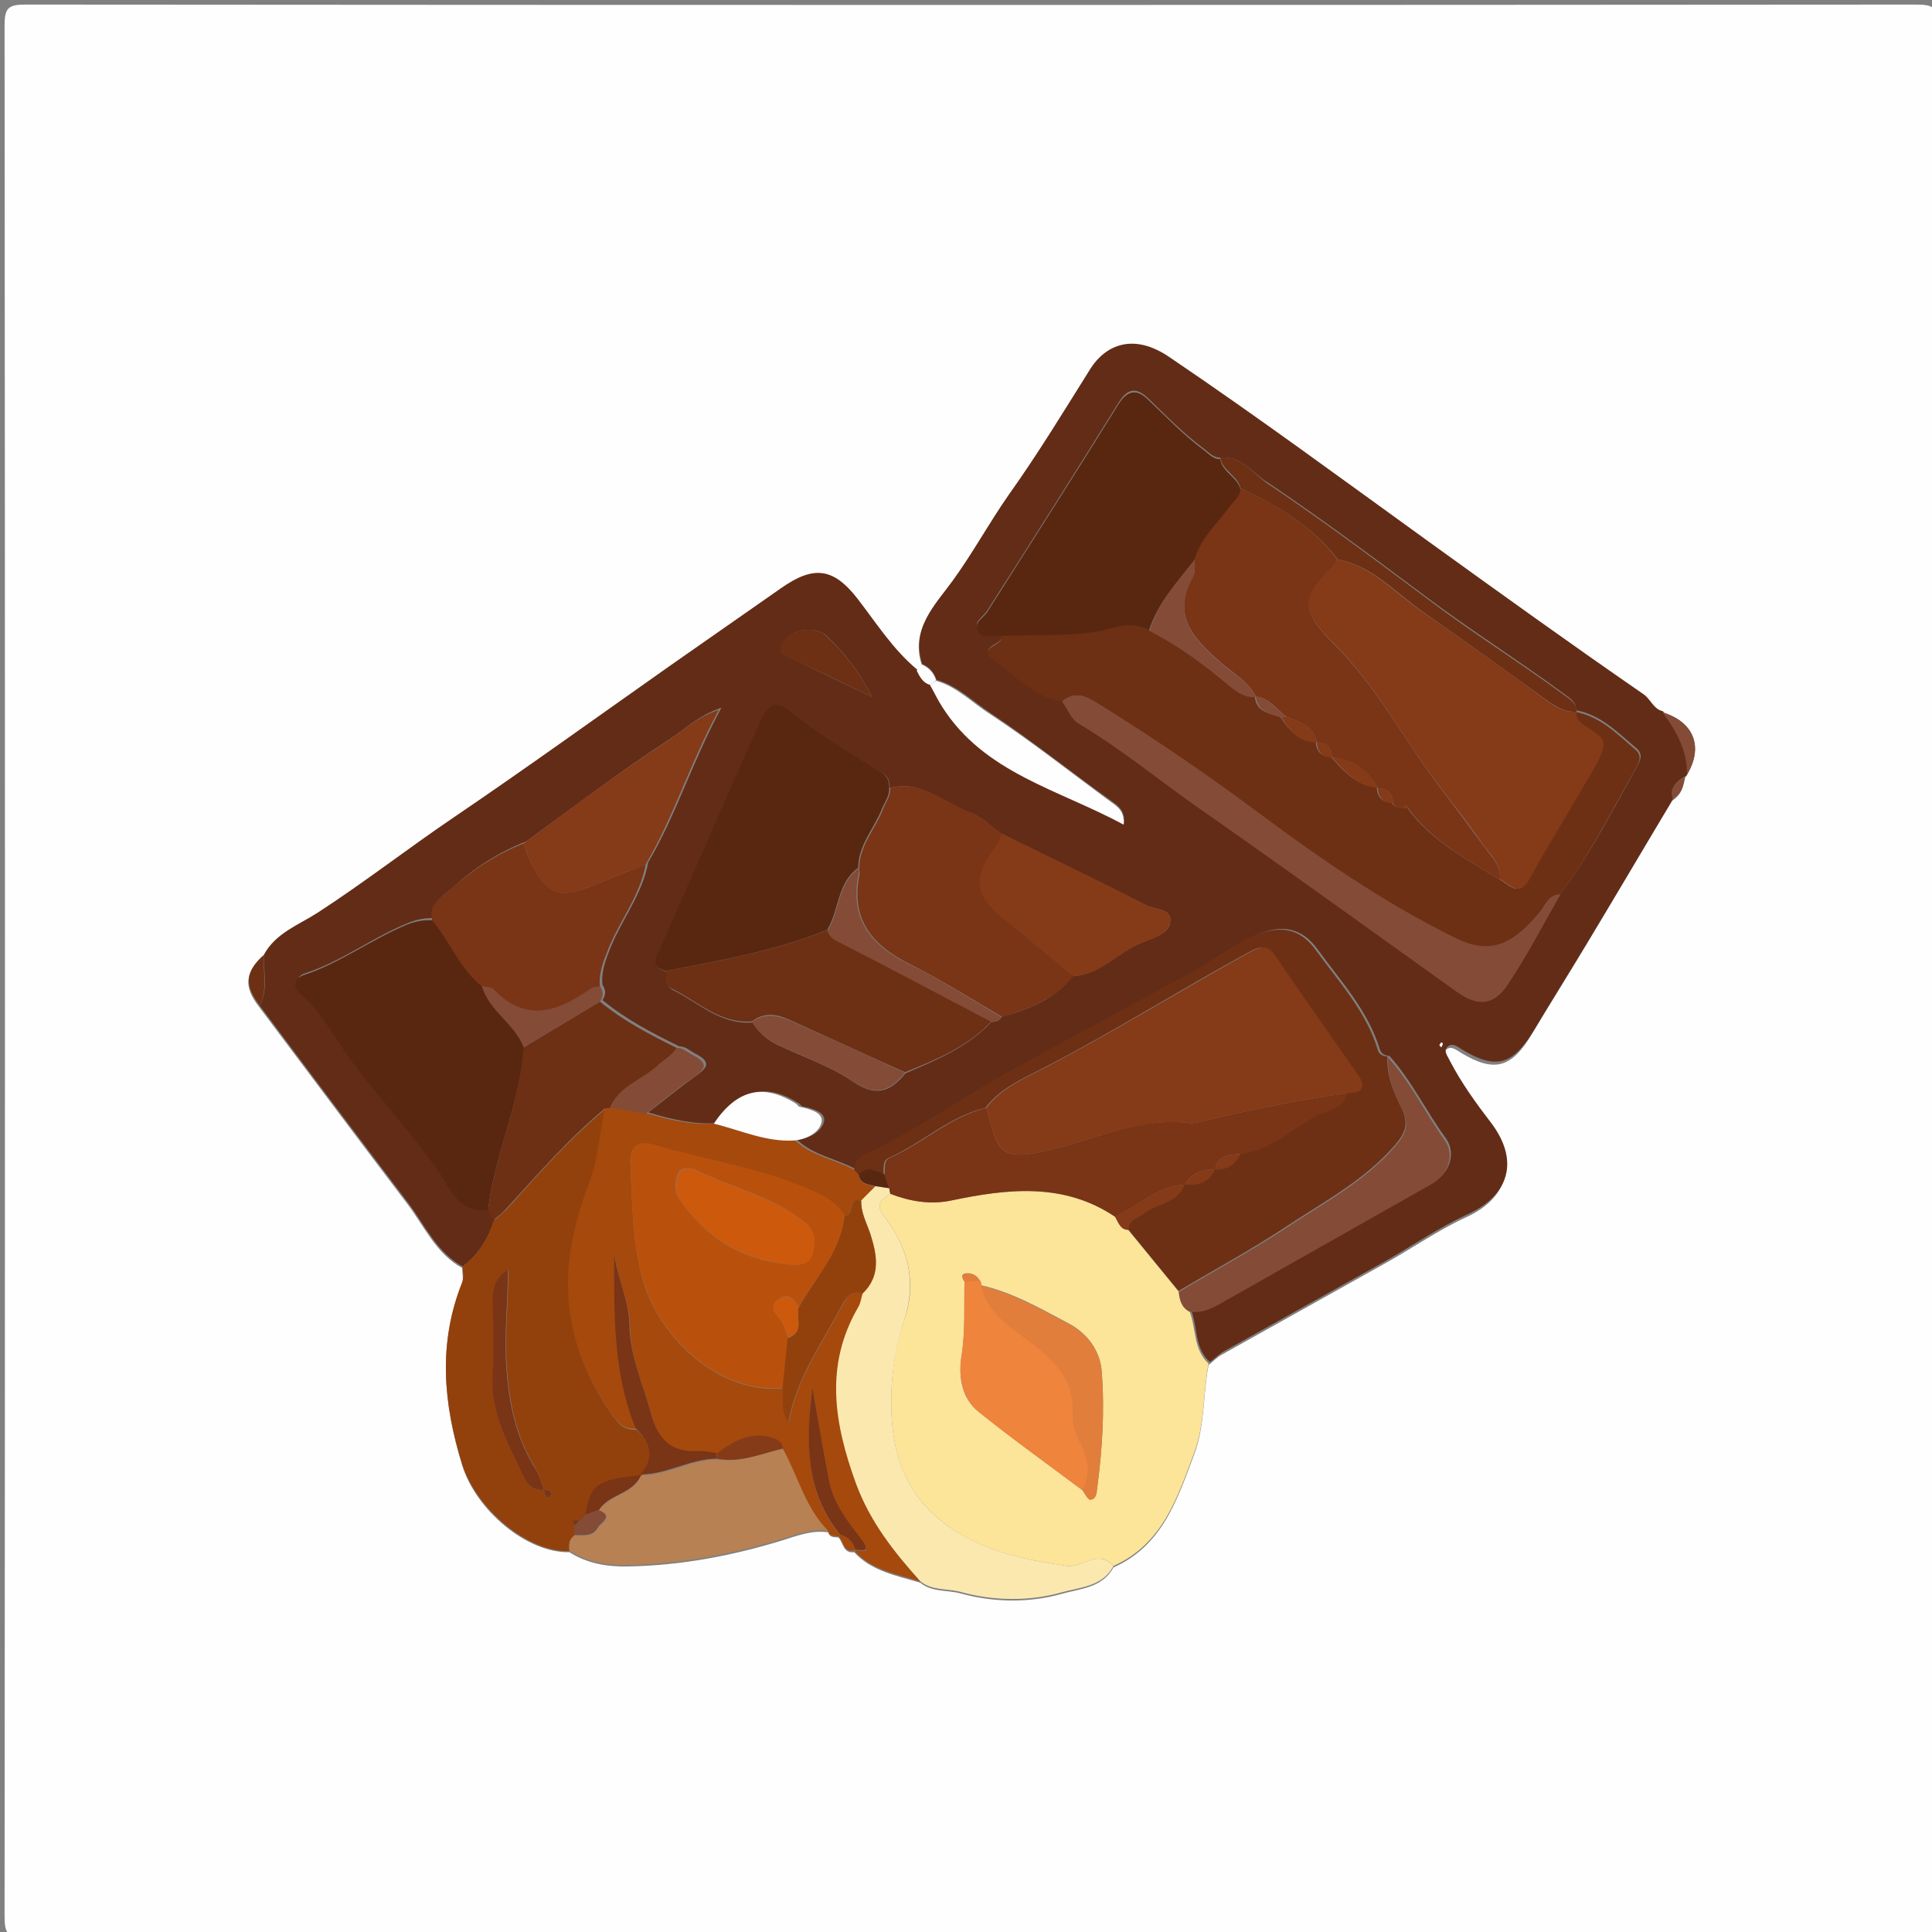 <?xml version="1.0" encoding="utf-8"?>
<!-- Generator: Adobe Illustrator 21.1.0, SVG Export Plug-In . SVG Version: 6.00 Build 0)  -->
<svg version="1.1" id="Layer_1" xmlns="http://www.w3.org/2000/svg" xmlns:xlink="http://www.w3.org/1999/xlink" x="0px" y="0px"
	 viewBox="0 0 380 380" style="enable-background:new 0 0 380 380;" xml:space="preserve">
<rect x="0" y="0" width="380" height="380" fill="#808080" stroke="none"/>
<style type="text/css">
	.st0{fill:#FEFEFE;}
	.st1{fill:#632C16;}
	.st2{fill:#FCE498;}
	.st3{fill:#93410C;}
	.st4{fill:#A5490D;}
	.st5{fill:#FBE8AF;}
	.st6{fill:#B88153;}
	.st7{fill:#844B37;}
	.st8{fill:#6D3014;}
	.st9{fill:#592710;}
	.st10{fill:#7A3416;}
	.st11{fill:#853A18;}
	.st12{fill:#EF843D;}
	.st13{fill:#E17E3C;}
	.st14{fill:#B9510D;}
	.st15{fill:#CD590D;}
</style>
<g>
	<g>
		<path class="st0" d="M381,191c0,62,0,124,0.1,186c0,3.4-0.7,4.1-4.1,4.1c-124-0.1-248-0.1-372,0c-3.4,0-4.1-0.7-4.1-4.1
			C1,253,1,129,0.9,5c0-3.4,0.7-4.1,4.1-4.1C129,1,253,1,377,0.9c3.4,0,4.1,0.7,4.1,4.1C381,67,381,129,381,191z M331.5,152.8
			c0.2-0.1,0.3-0.2,0.3-0.4c3.3-5.5,1.4-10.4-4.8-12.3c-1.9-0.5-2.4-2.4-3.9-3.4c-14.1-9.8-28.1-19.8-42.1-29.9
			c-16.9-12.2-33.7-24.6-51-36.3c-7.2-4.8-12.7-2.5-15.6,2.2c-5.2,8.3-10.3,16.7-16,24.7c-3.9,5.5-7.1,11.5-11.1,17
			c-3.4,4.7-8.3,9.4-6,16.4c-0.3,0.4-0.6,0.8-1,1.2c-4.7-4-8-9.1-11.7-13.9c-4.7-6.2-8.6-6.6-15.1-2.1c-7.3,5.1-14.6,10.1-21.9,15.3
			c-14.1,9.9-28.1,20.1-42.5,29.8c-9,6.1-17.6,12.7-26.7,18.7c-3.7,2.4-8.3,3.9-10.6,8.3c-3.7,3.3-3.9,6-0.8,10
			c9.7,12.9,19.4,25.9,29.2,38.8c3.3,4.4,5.6,9.7,10.7,12.5c0,1,0.3,2.1,0,3c-4.8,11.9-3.7,23.8,0,35.8c2.7,8.8,12.7,17.3,21.1,17.1
			c3.6,2.3,7.6,2.9,11.7,2.8c10.3-0.2,20.3-2.1,30.1-5.1c2.9-0.9,5.9-2.1,9.1-1.6c0.3,1.1,1.2,0.9,2,1c1,1,0.9,3.2,3.1,2.9
			c3.5,3.8,8.4,4.6,13,6c2.3,1.9,5.3,1.4,7.9,2.1c6.5,1.8,13.5,1.9,19.9,0.1c3.4-1,8-1.1,10.2-5.2c9.7-4.3,12.6-13.5,15.9-22.3
			c2.1-5.6,1.7-11.7,2.8-17.5c0.9-0.7,1.7-1.6,2.7-2.1c10.7-6,21.5-12,32.2-18c5.2-2.9,10.2-6.4,15.6-8.9
			c8.3-3.7,10.4-10.6,4.9-17.9c-3-4-5.9-7.9-8.2-12.3c-0.4-0.9-1.4-1.8-0.6-2.7c1-1.1,2.1-0.1,3.1,0.5c6.5,3.9,9.9,3,13.9-3.7
			c3.6-6,7.3-11.9,10.9-17.9c5.6-9.3,11.1-18.7,16.7-28C330.9,156.2,331.1,154.4,331.5,152.8z"/>
		<path class="st1" d="M91,249.1c-5.1-2.8-7.4-8.1-10.7-12.5c-9.8-12.9-19.5-25.8-29.2-38.8c1.7-3.2,0.7-6.7,0.8-10
			c2.3-4.3,6.9-5.9,10.6-8.3c9.1-5.9,17.7-12.6,26.7-18.7c14.3-9.7,28.3-19.8,42.5-29.8c7.3-5.1,14.6-10.2,21.9-15.3
			c6.4-4.5,10.3-4.1,15.1,2.1c3.7,4.8,7,10,11.7,13.9c0.6,1.2,1.1,2.4,2.6,2.8c0.8,1.4,1.5,2.9,2.4,4.3c8.4,13.1,23,16.3,35.7,23.2
			c0.2-2.5-1-3.4-2.4-4.4c-8-5.7-15.7-11.9-23.8-17.3c-3.5-2.3-6.5-5.4-10.7-6.6c-0.5-1.5-1.4-2.5-2.8-3.1c-2.3-7,2.6-11.7,6-16.4
			c4-5.5,7.2-11.4,11.1-17c5.7-8,10.8-16.4,16-24.7c3-4.7,8.5-7.1,15.6-2.2c17.3,11.7,34.1,24.1,51,36.3
			c14,10.1,27.9,20.1,42.1,29.9c1.5,1,2,3,3.9,3.4c2.7,3.7,5,7.5,4.8,12.3c-0.1,0.2-0.2,0.3-0.3,0.4c-1.6,1-3.2,2-2.4,4.3
			c-5.6,9.4-11.1,18.7-16.7,28c-3.6,6-7.3,11.9-10.9,17.9c-4.1,6.7-7.4,7.6-13.9,3.7c-1-0.6-2.1-1.6-3.1-0.5
			c-0.7,0.8,0.2,1.8,0.6,2.7c2.3,4.4,5.2,8.4,8.2,12.3c5.5,7.4,3.4,14.2-4.9,17.9c-5.4,2.5-10.4,5.9-15.6,8.9
			c-10.7,6-21.5,12-32.2,18c-1,0.6-1.8,1.4-2.7,2.1c-3.1-2.7-2.4-6.8-3.7-10.2c2.1,0.3,3.9-0.4,5.7-1.4
			c13.9-7.9,27.8-15.8,41.7-23.6c3.4-1.9,4.8-5.8,2.7-8.8c-3.9-5.3-6.7-11.3-11.1-16.2c-0.9-0.1-1.6-0.4-1.9-1.3
			c-2.3-7.6-7.6-13.3-12.1-19.5c-3.2-4.5-7.2-5.2-12.2-3c-4.4,1.9-8.2,4.9-12.3,7.2c-11.8,6.5-23.7,12.8-35.5,19.3
			c-9.8,5.4-19,12-29.2,16.8c-1.2,0.6-1.6,1.6-1.7,2.8c-3.8-2.1-8.3-2.7-11.6-5.8c2.5-0.3,4.9-1.7,5.3-3.7c0.3-1.8-2.4-2.5-4.3-2.9
			c-0.3-0.1-0.4-0.5-0.7-0.6c-6.5-4.1-11.7-2.8-16.2,3.9c-4.6,0.3-9-0.8-13.4-2.1c3-2.3,5.9-4.7,9-6.9c2.4-1.7,3.8-2.9,0.2-4.7
			c-1-0.5-1.8-1.4-3.1-1.4c-5.3-2.6-10.5-5.3-15.1-9.1c0.7-1,0.7-2,0-3c-0.3-2.7,0.7-5.1,1.7-7.6c2.3-5.5,6.2-10.4,7.3-16.5
			c5.5-9.3,8.6-19.7,14.4-30.4c-4.7,1.6-7.2,4.3-10.2,6.2c-9.7,6.3-18.9,13.3-28.2,20.1c-5.4,2.1-10.2,5.2-14.5,9.1
			c-1.8,1.6-4.3,2.8-3.5,6c-1.7-0.1-3.3,0.2-4.9,0.8c-7.1,2.8-13.2,7.6-20.5,10c-2.3,0.7-1.9,2.6-0.4,3.9c3.2,2.8,5.3,6.4,7.6,9.8
			c5.8,8.7,13.2,16.1,19.2,24.7c2.3,3.3,4,8.6,9.9,7.8c0.3,0.7,0.7,1.4,1,2C96,243.7,94.1,246.8,91,249.1z M195,201
			c0.8,0,1.6-0.2,2-1c5.3-1.5,10.4-3.4,14-8c5.5-0.3,8.9-4.8,13.6-6.6c2.4-1,5.4-1.8,5.6-4.2c0.3-2.5-3.2-2.3-4.9-3.2
			c-9.3-4.8-18.8-9.3-28.3-14c-2.1-1.5-4.1-3.5-6.5-4.3c-5.1-1.9-9.4-6.4-15.5-4.7c0-1.4-0.3-2.3-1.7-3.1
			c-5.9-3.6-11.9-7.1-17.1-11.5c-3.6-3-5-1.8-6.5,1.5c-1.8,3.9-3.6,7.8-5.3,11.8c-4.8,10.9-9.6,21.8-14.4,32.8
			c-0.8,1.8-2.1,3.8,1.1,4.6c-0.1,1.4-0.1,2.9,1.2,3.6c5.1,2.5,9.4,6.9,15.7,6.4c1.2,1.9,2.7,3.3,4.7,4.3c5,2.4,10.5,4.2,15,7.3
			c4.5,3.1,7.4,2.1,10.4-1.6C184.2,208.5,190.3,206,195,201z M240,90c-1.5,0-2.3-1.1-3.4-1.9c-3.9-2.9-7.2-6.3-10.7-9.7
			c-2.2-2.1-4-2.3-5.9,0.8c-8.5,13.7-17.2,27.4-25.9,41c-0.8,1.2-2.7,2.1-1.7,3.7c1,1.7,3,0.7,4.6,0.9c0.8,2.1-5,2.2-1.6,4.7
			c4.3,3.1,7.9,7.5,13.6,8.3c1.1,1.5,1.8,3.5,3.2,4.3c8.4,5,15.9,11.2,23.9,16.8c16.9,11.8,33.6,23.9,50.4,35.9
			c4.2,3,7.3,3,10.1-1.3c3.8-5.7,7-11.9,10.4-17.8c5.8-7.7,10.1-16.2,14.8-24.6c0.7-1.3,1.6-2.7,0-4c-3.6-3-6.9-6.5-11.8-7.4
			c0-1.8-1.3-2.4-2.6-3.4c-8.7-6.4-17.9-12.2-26.6-18.7c-10.3-7.7-20.6-15.4-31.3-22.6C246.6,93.4,244.4,89.6,240,90z M171.6,137.1
			c-2.8-5.3-5.6-8.8-9-12c-2.5-2.3-7.6-1.2-8.9,1.9c-0.4,0.9-0.2,1.4,0.8,1.9C159.7,131.4,165,134,171.6,137.1z M283.1,205.6
			c0.1,0.1,0.2,0.2,0.4,0.4c0.1-0.2,0.3-0.4,0.3-0.7c0-0.1-0.2-0.2-0.3-0.3C283.4,205.2,283.3,205.4,283.1,205.6z"/>
		<path class="st2" d="M234,258c1.3,3.4,0.7,7.4,3.7,10.2c-1.1,5.8-0.7,11.9-2.8,17.5c-3.3,8.8-6.2,18-15.9,22.3
			c-3-3.4-6.1,0.4-9.1,0c-8.3-1.2-16.4-2.8-23.5-7.9c-9-6.4-11.3-15.5-11.1-25.5c0.1-5,0.9-10.2,2.6-15.1c2.5-7.3,0.7-14.2-3.9-20.1
			c-2.1-2.7-0.5-3.4,1.1-4.6c3.9,1.5,7.9,2.2,12.1,1.3c11-2.3,22-3.5,32.1,3.2c0.7,1.1,1,2.6,2.6,2.6c3.3,4,6.6,8.1,9.9,12.1
			C232,255.7,232.4,257.2,234,258z M192.8,252c-0.7-1.2-1.8-1.8-3.1-1.5c-0.7,0.2-0.4,1,0,1.5c-0.1,4.9,0.2,9.9-0.6,14.8
			c-0.6,4,0,8.2,3.4,10.9c6.6,5.3,13.6,10.3,20.4,15.4c0.5,0.6,1,1.8,1.5,1.8c1.2,0,1.3-1.3,1.4-2.2c1-7.6,1.5-15.2,0.9-22.9
			c-0.3-4.2-2.9-7.6-6.5-9.5c-5.5-2.9-11-6.1-17.2-7.5C193,252.5,193,252.3,192.8,252z"/>
		<path class="st3" d="M91,249.1c3.1-2.3,5-5.4,6.1-9c0.9-0.8,1.8-1.5,2.6-2.3c6.2-6.9,12.3-13.8,19.4-19.7c-1.1,5-1.3,10.1-3.2,15
			c-1.5,3.8-2.7,8.1-3.4,12c-2.1,12.3,1,23.8,8.5,34c1.2,1.6,2.4,2.2,4.2,2.1c3,2.7,3.8,5.7,1,9.1l0,0c-8.8,1-9.9,1.8-11.1,7.9
			c0,0,0,0,0,0c-0.3,0.3-0.7,0.7-1,1c0,0,0,0,0,0c-0.4,0.2-1.9-0.6-1,1c0,0.6-0.1,1.2-0.1,1.9c-1.1,0.7-1.1,1.9-1,3
			c-8.3,0.2-18.3-8.3-21.1-17.1c-3.7-12-4.8-23.8,0-35.8C91.3,251.2,91,250.1,91,249.1z M107,293c0.1,0.6,0.1,1.4,0.9,1.5
			c0.2,0,0.6-0.4,0.6-0.6C108.4,293.1,107.6,293.1,107,293c-0.6-1.5-1-3.2-1.9-4.6c-3.6-6-4.9-12.3-5.4-19.3
			c-0.5-6.4,0.3-12.7,0.3-19.4c-2.6,1.7-3.1,3.8-3,6.2c0.1,4.8,0.3,9.7,0,14.5c-0.5,7.6,3.1,13.8,6.2,20.2
			C103.8,292.1,105,293.3,107,293z"/>
		<path class="st4" d="M125.1,281c-1.8,0.1-3-0.5-4.2-2.1c-7.5-10.2-10.7-21.7-8.5-34c0.7-3.9,1.9-8.2,3.4-12c1.9-4.9,2.1-10,3.2-15
			c0.3-0.1,0.7-0.1,1-0.1c2.3,0.4,4.7,0.7,7,1.1c4.4,1.3,8.8,2.4,13.4,2.1c5.3,1.3,10.3,3.7,16,3.3c3.2,3.1,7.8,3.7,11.6,5.8
			c0.3,0.3,0.6,0.7,0.9,1c0.3,2,1.9,1.9,3.3,2.3c-0.9,0.9-1.8,1.8-2.8,2.8c-2.8-0.9-1.3,3-3.3,2.9c-1.3-2-3-3.3-5.2-4.3
			c-10.3-4.9-21.6-6.4-32.4-9.6c-2.9-0.8-4.7,0.1-4.5,3.8c0.4,7.7,0.3,15.2,2.5,23c3.2,10.9,14.5,22.2,27.5,21.1
			c0.2,2.1-0.5,4.4,1.2,6.6c1.5-8.6,6.5-15.4,10.4-22.8c0.9-1.8,1.9-3.1,4.2-2.5c-0.3,0.9-0.4,2-0.9,2.8c-6.7,11.5-4.7,23-0.4,34.8
			c2.7,7.5,7.4,13.3,12.6,19.1c-4.6-1.5-9.5-2.2-13-6l0.2-0.2c1.4,0.1,3.1,0.7,1.3-1.8c-2.6-3.6-5.6-7.1-6.5-11.6
			c-1.2-6.1-2.2-12.3-3.3-18.4c-1.2,10.2-1.5,20.2,5.4,28.8l-0.3,0.3c-0.8-0.2-1.7,0.1-2-1c-4.5-4.5-6-10.7-8.9-16.1
			c-0.1-1.1-0.7-1.6-1.8-2c-4.4-1.5-7.9,0.5-11.2,3c-1.3-0.1-2.6-0.5-3.9-0.4c-5.2,0.3-7.7-2.7-8.9-7.2c-1.6-5.9-4.2-11.4-4.3-17.7
			c-0.1-4.8-2.4-9.2-3-14C120.9,258.3,120.6,269.9,125.1,281z"/>
		<path class="st5" d="M169.4,236.1c0.9-0.9,1.8-1.8,2.8-2.8c0.9,0.1,1.8,0.3,2.7,0.4c0.1,0.4,0.1,0.7,0.2,1.1
			c-1.6,1.2-3.2,1.9-1.1,4.6c4.6,5.9,6.3,12.7,3.9,20.1c-1.6,4.9-2.5,10.1-2.6,15.1c-0.2,9.9,2.1,19.1,11.1,25.5
			c7.2,5.1,15.2,6.7,23.5,7.9c3,0.4,6-3.4,9.1,0c-2.1,4.1-6.7,4.2-10.2,5.2c-6.4,1.8-13.4,1.7-19.9-0.1c-2.6-0.7-5.6-0.2-7.9-2.1
			c-5.1-5.7-9.8-11.6-12.6-19.1c-4.3-11.8-6.3-23.3,0.4-34.8c0.5-0.8,0.6-1.9,0.9-2.8c3.6-3.5,2.7-7.6,1.5-11.6
			C170.5,240.6,169.3,238.5,169.4,236.1z"/>
		<path class="st6" d="M154,285c3,5.4,4.4,11.6,8.9,16.1c-3.2-0.5-6.2,0.7-9.1,1.6c-9.9,3-19.8,4.9-30.1,5.1
			c-4.2,0.1-8.2-0.5-11.7-2.8c-0.1-1.1-0.2-2.2,1-3c1.7,0,3.6,0.4,4.7-1.5c0.6-1,3.2-2.2,0.1-3.4c2.1-3.2,6.8-3.1,8.3-6.9
			c0,0,0,0,0,0c5.2,0,9.8-3.1,15-3.1C145.6,287.8,149.7,285.9,154,285z"/>
		<path class="st7" d="M331.8,152.4c0.1-4.8-2.1-8.6-4.8-12.3C333.2,142,335.1,146.9,331.8,152.4z"/>
		<path class="st8" d="M51.9,187.8c-0.2,3.3,0.8,6.8-0.8,10C48,193.8,48.2,191.1,51.9,187.8z"/>
		<path class="st7" d="M329,157.1c-0.8-2.3,0.9-3.3,2.4-4.3C331.1,154.4,330.9,156.2,329,157.1z"/>
		<path class="st4" d="M168,305c-2.2,0.3-2.1-1.9-3.1-2.9c0,0,0.3-0.3,0.3-0.3c1.6,0.3,2.6,1.3,3,3L168,305z"/>
		<path class="st8" d="M208.9,138c-5.7-0.9-9.3-5.2-13.6-8.3c-3.4-2.5,2.4-2.6,1.6-4.7c6.1-0.3,12.2,0.1,18.4-0.8
			c3.4-0.5,7.1-2.5,10.6-0.3c5.7,2.9,10.9,6.7,15.7,10.8c1.6,1.3,3.1,2.4,5.2,2.2c0,0,0,0,0,0c0.2,3.1,2.8,3.4,5,4.1
			c1.8,2.5,3.5,4.9,7,4.9l0,0c0.1,1.9,1.1,2.9,3,3l0,0c2.5,2.8,4.9,5.5,9,6l0,0c0.1,1.9,1.1,2.9,3,3c0.4,0.8,1.2,1,2,1
			c0.3,0,0.7,0,1,0c4.6,6.4,11.5,10,18,14c2,1,3.8,3.8,5.9-0.1c3.4-6.1,7.1-12.1,10.6-18.2c1.4-2.4,3.1-4.9,3.8-7.3
			c0.9-3.1-3.6-3.7-5-5.9c-0.3-0.4-0.2-0.9-0.3-1.4l0,0c4.9,0.9,8.2,4.3,11.8,7.4c1.6,1.3,0.7,2.7,0,4c-4.7,8.3-9,16.9-14.8,24.6
			c-2.3,0-2.8,2.1-3.9,3.4c-5.7,6.9-10.2,8.4-16.7,5.2c-13.8-6.8-26.4-15.4-38.7-24.6c-10.2-7.6-20.6-14.8-31.4-21.4
			C214.2,137.2,211.5,135.7,208.9,138z"/>
		<path class="st8" d="M168.9,231.1c-0.3-0.3-0.6-0.7-0.9-1c0.1-1.2,0.5-2.3,1.7-2.8c10.2-4.8,19.4-11.3,29.2-16.8
			c11.8-6.5,23.7-12.8,35.5-19.3c4.2-2.3,7.9-5.3,12.3-7.2c5.1-2.1,9-1.5,12.2,3c4.5,6.2,9.8,11.9,12.1,19.5c0.3,1,1,1.2,1.9,1.3
			c-0.2,3.6,1.2,7,2.7,10c1.6,3.2,0.8,5.1-1.3,7.5c-6,6.9-14,11.1-21.4,16c-6.8,4.5-14,8.4-21.1,12.6c-3.3-4-6.6-8.1-9.9-12.1
			c0.1-2,1.8-2.3,3-3.2c2.6-2,6.7-2,8-5.7l0,0c2.6,0.3,4.8-0.4,6-3l0,0c2.4,0.2,3.9-1,5-3c5.9-0.7,10.1-4.9,15-7.5
			c2.1-1.1,5.3-1.3,6-4.5c2.2,0,4-0.6,2.2-3.2c-5.4-7.9-10.9-15.6-16.3-23.5c-1.6-2.3-2.7-2.3-5.2-0.9
			c-13.2,7.2-25.9,15.2-39.3,22.2c-4.3,2.3-9.3,4.2-12.5,8.4c-7.1,1.7-12.5,7-19.1,9.9c-1.1,0.5-0.9,2-0.9,3.2
			C172.3,230.2,170.6,229.1,168.9,231.1z"/>
		<path class="st9" d="M96,238c-5.9,0.8-7.6-4.5-9.9-7.8c-6-8.6-13.4-16-19.2-24.7c-2.3-3.4-4.4-7.1-7.6-9.8
			c-1.5-1.3-1.9-3.1,0.4-3.9c7.3-2.4,13.4-7.1,20.5-10c1.6-0.6,3.2-0.9,4.9-0.8c3.5,4.2,5.4,9.5,9.8,13c1.5,4.9,6.5,7.3,8.2,12
			C102.3,217,97.3,227.1,96,238z"/>
		<path class="st9" d="M226,124c-3.6-2.2-7.3-0.2-10.6,0.3c-6.2,0.9-12.3,0.5-18.4,0.8c-1.6-0.3-3.6,0.8-4.6-0.9
			c-1-1.7,0.9-2.6,1.7-3.7c8.7-13.7,17.4-27.3,25.9-41c1.9-3,3.8-2.9,5.9-0.8c3.5,3.3,6.8,6.8,10.7,9.7c1.1,0.8,1.9,1.9,3.4,1.9
			c0.4,2.6,3.4,3.5,4,6c0,1.7-1.4,2.5-2.2,3.7c-2.4,3.3-5.6,6.1-6.8,10.2C231.6,114.4,227.8,118.5,226,124z"/>
		<path class="st9" d="M131,191c-3.3-0.8-1.9-2.9-1.1-4.6c4.8-10.9,9.6-21.9,14.4-32.8c1.7-3.9,3.5-7.8,5.3-11.8
			c1.5-3.3,2.9-4.5,6.5-1.5c5.3,4.4,11.3,7.9,17.1,11.5c1.4,0.9,1.7,1.8,1.7,3.1c0.1,1.6-0.8,2.7-1.4,4.1c-1.5,3.9-4.7,7.2-4.7,11.7
			c-4.2,3-3.7,8.3-6.1,12.2C152.6,187,141.8,188.9,131,191z"/>
		<path class="st10" d="M169,170.8c0-4.5,3.2-7.8,4.7-11.7c0.5-1.4,1.5-2.5,1.4-4.1c6.1-1.7,10.5,2.8,15.5,4.7
			c2.4,0.9,4.3,2.8,6.5,4.3c-0.4,0.9-0.6,1.9-1.2,2.6c-4.4,5.5-4.3,9.4,1.2,13.8c4.8,3.8,9.4,7.7,14,11.6c-3.6,4.5-8.7,6.4-14,8
			c-6-3.5-11.8-7.2-18-10.3c-7.7-3.8-11.9-9-10-17.9C169.1,171.5,169,171.1,169,170.8z"/>
		<path class="st8" d="M131,191c10.8-2.1,21.6-4,31.8-8.1c0.2,1,0.8,1.6,1.8,2.1c10.2,5.2,20.3,10.6,30.4,15.9
			c-4.7,5-10.8,7.5-17,10c-7.6-3.4-15.1-6.9-22.7-10.3c-2.4-1.1-5-1.6-7.4,0.3c-6.3,0.5-10.6-3.9-15.7-6.4
			C130.9,194,131,192.4,131,191z"/>
		<path class="st10" d="M94.8,194c-4.4-3.5-6.3-8.8-9.8-13c-0.8-3.1,1.7-4.4,3.5-6c4.3-3.8,9.1-7,14.5-9.1c0.4,1.2,0.8,2.5,1.4,3.7
			c3.2,6.4,5.6,7.3,12.1,4.6c3.5-1.4,7-2.8,10.5-4.2c-1.1,6.1-5,10.9-7.3,16.5c-1,2.5-2,4.9-1.7,7.6c-0.6,0.2-1.4,0.2-1.9,0.5
			c-6.3,4.4-12.6,6.8-19,0.1C96.6,194.2,95.6,194.2,94.8,194z"/>
		<path class="st7" d="M208.9,138c2.6-2.3,5.2-0.8,7.3,0.5c10.8,6.7,21.2,13.8,31.4,21.4c12.2,9.1,24.9,17.8,38.7,24.6
			c6.5,3.2,11,1.7,16.7-5.2c1.1-1.3,1.6-3.4,3.9-3.4c-3.4,6-6.6,12.1-10.4,17.8c-2.8,4.2-5.9,4.3-10.1,1.3
			c-16.8-12-33.5-24.1-50.4-35.9c-8-5.6-15.5-11.8-23.9-16.8C210.7,141.5,210,139.5,208.9,138z"/>
		<path class="st8" d="M96,238c1.3-10.9,6.3-21,7-32c5-3,10-6,15-9c4.6,3.8,9.8,6.5,15.1,9.1c-0.8,1.5-2.3,2.2-3.5,3.3
			c-3.1,3-7.8,4.2-9.6,8.5c-0.3,0-0.7,0.1-1,0.1c-7.1,5.9-13.2,12.9-19.4,19.7c-0.8,0.9-1.7,1.6-2.6,2.3
			C96.7,239.4,96.3,238.7,96,238z"/>
		<path class="st11" d="M211,192c-4.6-3.9-9.2-7.9-14-11.6c-5.5-4.3-5.6-8.3-1.2-13.8c0.6-0.7,0.8-1.7,1.2-2.6
			c9.4,4.6,19,9.1,28.3,14c1.7,0.9,5.2,0.7,4.9,3.2c-0.3,2.4-3.3,3.3-5.6,4.2C219.9,187.3,216.5,191.8,211,192z"/>
		<path class="st11" d="M127,170c-3.5,1.4-7,2.8-10.5,4.2c-6.5,2.7-8.9,1.9-12.1-4.6c-0.6-1.2-0.9-2.4-1.4-3.7
			c9.3-6.9,18.5-13.8,28.2-20.1c3-1.9,5.5-4.6,10.2-6.2C135.6,150.3,132.5,160.7,127,170z"/>
		<path class="st7" d="M231.9,254.1c7-4.2,14.3-8.1,21.1-12.6c7.4-4.9,15.4-9.1,21.4-16c2.1-2.4,2.9-4.3,1.3-7.5
			c-1.5-3-2.9-6.4-2.7-10c4.5,4.9,7.3,10.9,11.1,16.2c2.2,3,0.7,6.9-2.7,8.8c-13.9,7.9-27.8,15.7-41.7,23.6c-1.8,1-3.6,1.7-5.7,1.4
			C232.4,257.2,232,255.7,231.9,254.1z"/>
		<path class="st8" d="M244,96c-0.6-2.5-3.6-3.4-4-6c4.4-0.4,6.6,3.4,9.6,5.3c10.7,7.2,21,14.9,31.3,22.6
			c8.6,6.5,17.9,12.3,26.6,18.7c1.2,0.9,2.6,1.6,2.6,3.4c0,0,0,0,0,0c-2.1,0.1-3.8-0.8-5.5-2c-8.2-5.9-16.3-11.8-24.5-17.5
			c-5.5-3.8-10-9.1-17-10.5C258.1,103.4,251.2,99.5,244,96z"/>
		<path class="st0" d="M184.1,133.9c4.2,1.2,7.2,4.4,10.7,6.6c8.2,5.4,15.9,11.5,23.8,17.3c1.4,1,2.6,1.9,2.4,4.4
			c-12.7-6.9-27.4-10.1-35.7-23.2c-0.9-1.4-1.6-2.9-2.4-4.3C183.3,134.4,183.7,134.2,184.1,133.9z"/>
		<path class="st7" d="M147.9,201c2.4-1.8,5-1.3,7.4-0.3c7.6,3.3,15.1,6.8,22.7,10.3c-3,3.7-5.9,4.7-10.4,1.6
			c-4.5-3.1-10-4.9-15-7.3C150.6,204.3,149.1,202.9,147.9,201z"/>
		<path class="st7" d="M195,201c-10.1-5.3-20.2-10.7-30.4-15.9c-1-0.5-1.6-1.1-1.8-2.1c2.4-3.9,1.9-9.2,6.1-12.2c0,0.3,0.1,0.7,0,1
			c-1.9,8.9,2.4,14.2,10,17.9c6.2,3,12,6.8,18,10.3C196.6,200.8,195.8,201,195,201z"/>
		<path class="st0" d="M156.4,224.3c-5.6,0.4-10.7-2-16-3.3c4.5-6.7,9.7-8,16.2-3.9c0.3,0.2,0.4,0.6,0.7,0.6
			c1.9,0.4,4.6,1.1,4.3,2.9C161.3,222.6,158.9,224,156.4,224.3z"/>
		<path class="st7" d="M120,217.9c1.8-4.4,6.5-5.6,9.6-8.5c1.1-1.1,2.7-1.8,3.5-3.3c1.3,0,2.1,0.9,3.1,1.4c3.6,1.8,2.3,3-0.2,4.7
			c-3.1,2.1-6,4.6-9,6.9C124.7,218.6,122.3,218.2,120,217.9z"/>
		<path class="st7" d="M118,197c-5,3-10,6-15,9c-1.8-4.7-6.8-7.1-8.2-12c0.8,0.2,1.9,0.1,2.3,0.6c6.4,6.7,12.7,4.3,19-0.1
			c0.5-0.4,1.2-0.4,1.9-0.5C118.7,195,118.7,196,118,197z"/>
		<path class="st8" d="M171.6,137.1c-6.6-3.2-11.9-5.7-17.2-8.2c-1-0.5-1.1-1-0.8-1.9c1.3-3.1,6.5-4.2,8.9-1.9
			C166,128.3,168.8,131.9,171.6,137.1z"/>
		<path class="st0" d="M182.9,134.7c-1.4-0.4-2-1.6-2.6-2.8c0.3-0.4,0.6-0.8,1-1.2c1.4,0.6,2.4,1.7,2.8,3.1
			C183.7,134.2,183.3,134.4,182.9,134.7z"/>
		<path class="st0" d="M283.1,205.6c0.1-0.2,0.2-0.4,0.4-0.6c0.1,0.1,0.3,0.2,0.3,0.3c-0.1,0.2-0.2,0.4-0.3,0.7
			C283.4,205.9,283.3,205.8,283.1,205.6z"/>
		<path class="st10" d="M265,215c-0.7,3.2-3.8,3.3-6,4.5c-5,2.6-9.1,6.8-15,7.5c-2.2,0.1-4.4,0.1-5,3c0,0,0,0,0,0
			c-2.5,0-4.7,0.7-6,3c0,0,0,0,0,0c-5.4,0.3-9.1,4.2-13.7,6.3c-10.1-6.8-21.1-5.5-32.1-3.2c-4.2,0.9-8.2,0.2-12.1-1.3
			c-0.1-0.4-0.1-0.7-0.2-1.1c-0.3-0.9-0.6-1.8-0.9-2.7c0.1-1.1-0.2-2.7,0.9-3.2c6.6-2.9,11.9-8.1,19.1-9.9
			c2.4,8.4,1.8,11.2,14.4,7.8c8.4-2.2,16.5-6,25.6-4.8c1.1,0.1,2.3-0.3,3.4-0.6C246.5,218.2,255.7,216.3,265,215z"/>
		<path class="st12" d="M212.9,293.1c-6.8-5.1-13.7-10-20.4-15.4c-3.3-2.7-4-6.9-3.4-10.9c0.8-5,0.5-9.9,0.6-14.8c1,0,2,0,3.1-0.1
			c0.1,0.3,0.2,0.5,0.2,0.8c1.2,5.8,6.3,8.5,10.4,11.7c4.5,3.5,7.9,7.3,7.6,13.4c-0.1,2.4,0.8,4.6,1.8,6.6
			C214.3,287.5,214.5,290.3,212.9,293.1z"/>
		<path class="st13" d="M212.9,293.1c1.5-2.9,1.3-5.7-0.1-8.5c-1-2.1-2-4.2-1.8-6.6c0.3-6.1-3.1-9.9-7.6-13.4
			c-4.1-3.2-9.1-5.9-10.4-11.7c6.2,1.4,11.6,4.6,17.2,7.5c3.7,1.9,6.2,5.3,6.5,9.5c0.6,7.6,0.1,15.3-0.9,22.9
			c-0.1,0.9-0.2,2.2-1.4,2.2C213.9,294.9,213.4,293.8,212.9,293.1z"/>
		<path class="st11" d="M219.3,239.3c4.5-2.1,8.3-6,13.7-6.3c-1.3,3.7-5.4,3.7-8,5.7c-1.3,1-3,1.2-3,3.2
			C220.3,241.9,220,240.4,219.3,239.3z"/>
		<path class="st13" d="M192.8,252c-1,0-2,0-3.1,0.1c-0.4-0.5-0.7-1.4,0-1.5C191,250.2,192.2,250.8,192.8,252z"/>
		<path class="st10" d="M141,286.9c-5.2,0-9.8,3.1-15,3.1c2.8-3.4,2-6.3-1-9.1c-4.5-11.1-4.2-22.7-4.2-34.4c0.6,4.8,2.9,9.2,3,14
			c0.1,6.3,2.7,11.8,4.3,17.7c1.2,4.5,3.7,7.5,8.9,7.2c1.3-0.1,2.6,0.2,3.9,0.4C141,286.3,141,286.6,141,286.9z"/>
		<path class="st10" d="M107,293c-2,0.3-3.2-0.9-3.9-2.4c-3-6.4-6.7-12.6-6.2-20.2c0.3-4.8,0.1-9.6,0-14.5c0-2.5,0.4-4.5,3-6.2
			c0,6.7-0.8,13-0.3,19.4c0.5,7,1.8,13.3,5.4,19.3C106,289.8,106.4,291.5,107,293L107,293z"/>
		<path class="st10" d="M126.1,290.1c-1.6,3.8-6.3,3.7-8.3,6.9c-0.9,0.3-1.8,0.7-2.7,1C116.2,291.9,117.3,291.1,126.1,290.1z"/>
		<path class="st7" d="M115,298c0.9-0.3,1.8-0.7,2.7-1c3.1,1.2,0.5,2.4-0.1,3.4c-1,1.9-3,1.5-4.7,1.5c0-0.6,0.1-1.2,0.1-1.9
			c0.3-0.3,0.6-0.7,1-1c0,0,0,0,0,0C114.4,298.7,114.7,298.4,115,298C115,298,115,298,115,298z"/>
		<path class="st10" d="M107,293c0.6,0.1,1.4,0.1,1.5,0.9c0,0.2-0.4,0.6-0.6,0.6C107.1,294.4,107.1,293.6,107,293
			C107,293,107,293,107,293z"/>
		<path class="st10" d="M114,299c-0.3,0.3-0.6,0.7-1,1C112.1,298.5,113.6,299.3,114,299z"/>
		<path class="st10" d="M115,298c-0.3,0.3-0.7,0.7-1,1C114.4,298.7,114.7,298.4,115,298z"/>
		<path class="st14" d="M154,273c-13,1.1-24.3-10.2-27.5-21.1c-2.3-7.8-2.1-15.3-2.5-23c-0.2-3.6,1.7-4.6,4.5-3.8
			c10.8,3.2,22.1,4.7,32.4,9.6c2.2,1.1,3.9,2.3,5.2,4.3c-0.6,7.2-5.6,12.2-9,18c-0.9-1.5-2.1-2.8-3.9-1.5c-1.9,1.3-1,2.6,0.2,4
			c0.8,0.9,1.1,2.3,1.6,3.5C154.7,266.4,154.3,269.7,154,273z M156.6,248.8c0.7-0.2,2.8-0.1,3.2-2.4c0.3-2,0.8-4.1-1.4-5.9
			c-6.4-5.2-14.4-6.9-21.6-10.4c-1.1-0.5-2.9-0.7-3.5,0.9c-0.6,1.6-0.7,3.3,0.3,4.8C139,243.6,146.1,248.2,156.6,248.8z"/>
		<path class="st3" d="M157.1,257.1c3.3-5.8,8.3-10.9,9-18c2.1,0.1,0.5-3.9,3.3-2.9c-0.1,2.4,1.1,4.4,1.8,6.6
			c1.3,4,2.1,8.1-1.5,11.6c-2.2-0.6-3.3,0.7-4.2,2.5c-3.9,7.4-8.9,14.2-10.4,22.8c-1.7-2.1-0.9-4.4-1.2-6.6c0.3-3.3,0.7-6.6,1-9.9
			C158.4,262,156.4,259.1,157.1,257.1z"/>
		<path class="st10" d="M168.2,304.8c-0.4-1.6-1.4-2.6-3-3c-6.9-8.6-6.7-18.6-5.4-28.8c1.1,6.1,2.1,12.3,3.3,18.4
			c0.9,4.5,3.8,8,6.5,11.6C171.3,305.4,169.6,304.9,168.2,304.8z"/>
		<path class="st11" d="M141,286.9c0-0.3,0-0.7,0-1c3.3-2.5,6.7-4.5,11.2-3c1.1,0.4,1.7,0.9,1.8,2
			C149.7,285.9,145.6,287.8,141,286.9z"/>
		<path class="st9" d="M174,231c0.3,0.9,0.6,1.8,0.9,2.7c-0.9-0.1-1.8-0.3-2.7-0.4c-1.4-0.4-3-0.3-3.3-2.3
			C170.6,229.1,172.3,230.2,174,231z"/>
		<path class="st11" d="M263,110c7,1.4,11.5,6.8,17,10.5c8.3,5.7,16.4,11.6,24.5,17.5c1.6,1.2,3.3,2.1,5.5,2c0.1,0.5,0.1,1,0.3,1.4
			c1.5,2.3,6,2.8,5,5.9c-0.7,2.4-2.4,4.9-3.8,7.3c-3.5,6.1-7.2,12-10.6,18.2c-2.1,3.9-4,1.1-5.9,0.1c0.3-2.8-1.7-4.6-3.1-6.5
			c-2.7-3.9-5.6-7.6-8.5-11.4c-7.2-9.4-12.6-20.1-21.2-28.6c-6.8-6.7-6.2-9,0.3-15.6C262.7,110.6,262.8,110.3,263,110z"/>
		<path class="st10" d="M263,110c-0.2,0.3-0.3,0.6-0.5,0.9c-6.5,6.6-7,8.9-0.3,15.6c8.6,8.5,14,19.1,21.2,28.6
			c2.9,3.8,5.7,7.6,8.5,11.4c1.4,2,3.4,3.7,3.1,6.5c-6.5-4-13.4-7.6-18-14c-0.3-0.7-0.7-0.7-1,0c-0.8,0-1.6-0.2-2-1
			c-0.1-1.9-1.1-2.9-3-3c0,0,0,0,0,0c-2-3.5-4.8-5.7-9-6c0,0,0,0,0,0c-0.1-1.9-1-2.9-3-3c0,0,0,0,0,0c-0.6-3.3-3.4-4-5.9-5
			c-2-1.4-3.3-3.7-6.1-4c0,0,0,0,0,0c-1.4-2.9-4.2-4.4-6.5-6.4c-6.5-5.5-9.9-10-5.8-17.3c0.5-0.9,0.2-2.3,0.3-3.4
			c1.2-4.1,4.4-6.9,6.8-10.2c0.9-1.2,2.2-2,2.2-3.7C251.2,99.5,258.1,103.4,263,110z"/>
		<path class="st7" d="M235,110c-0.1,1.1,0.2,2.5-0.3,3.4c-4.1,7.3-0.7,11.8,5.8,17.3c2.3,2,5.1,3.4,6.5,6.4
			c-2.1,0.2-3.6-0.9-5.2-2.2c-4.9-4.1-10-7.9-15.7-10.8C227.8,118.5,231.6,114.4,235,110z"/>
		<path class="st11" d="M262,149c4.2,0.2,7,2.4,9,6C267,154.6,264.5,151.8,262,149z"/>
		<path class="st11" d="M253.1,141c2.6,1,5.3,1.7,5.9,5c-3.5,0.1-5.3-2.4-7-4.9C252.3,141.1,252.7,141,253.1,141z"/>
		<path class="st7" d="M253.1,141c-0.4,0-0.7,0.1-1.1,0.1c-2.2-0.7-4.7-1.1-5-4.1C249.7,137.3,251.1,139.7,253.1,141z"/>
		<path class="st11" d="M271,155c1.9,0.1,2.9,1.1,3,3C272.1,157.9,271.1,156.9,271,155z"/>
		<path class="st11" d="M259,146c1.9,0,2.9,1,3,3C260.1,148.9,259.1,147.9,259,146z"/>
		<path class="st11" d="M276,159c0.3-0.7,0.7-0.7,1,0C276.7,159,276.3,159,276,159z"/>
		<path class="st11" d="M265,215c-9.3,1.3-18.5,3.2-27.6,5.3c-1.1,0.3-2.3,0.7-3.4,0.6c-9.1-1.1-17.2,2.6-25.6,4.8
			c-12.5,3.4-12,0.6-14.4-7.8c3.2-4.2,8.2-6.1,12.5-8.4c13.3-7,26.1-14.9,39.3-22.2c2.5-1.4,3.6-1.4,5.2,0.9
			c5.3,7.9,10.9,15.6,16.3,23.5C269,214.4,267.2,215,265,215z"/>
		<path class="st11" d="M233,233c1.3-2.3,3.5-3,6-3C237.8,232.6,235.6,233.3,233,233z"/>
		<path class="st11" d="M239,230c0.6-2.9,2.8-2.9,5-3C243,229,241.4,230.2,239,230z"/>
		<path class="st15" d="M156.6,248.8c-10.5-0.7-17.6-5.3-22.9-12.9c-1-1.5-0.9-3.3-0.3-4.8c0.6-1.6,2.4-1.5,3.5-0.9
			c7.2,3.5,15.2,5.2,21.6,10.4c2.2,1.8,1.8,3.9,1.4,5.9C159.4,248.7,157.2,248.7,156.6,248.8z"/>
		<path class="st15" d="M157.1,257.1c-0.7,2,1.3,4.9-2.1,5.9c-0.5-1.2-0.8-2.6-1.6-3.5c-1.2-1.4-2.1-2.7-0.2-4
			C155.1,254.3,156.2,255.6,157.1,257.1z"/>
	</g>
</g>
</svg>
